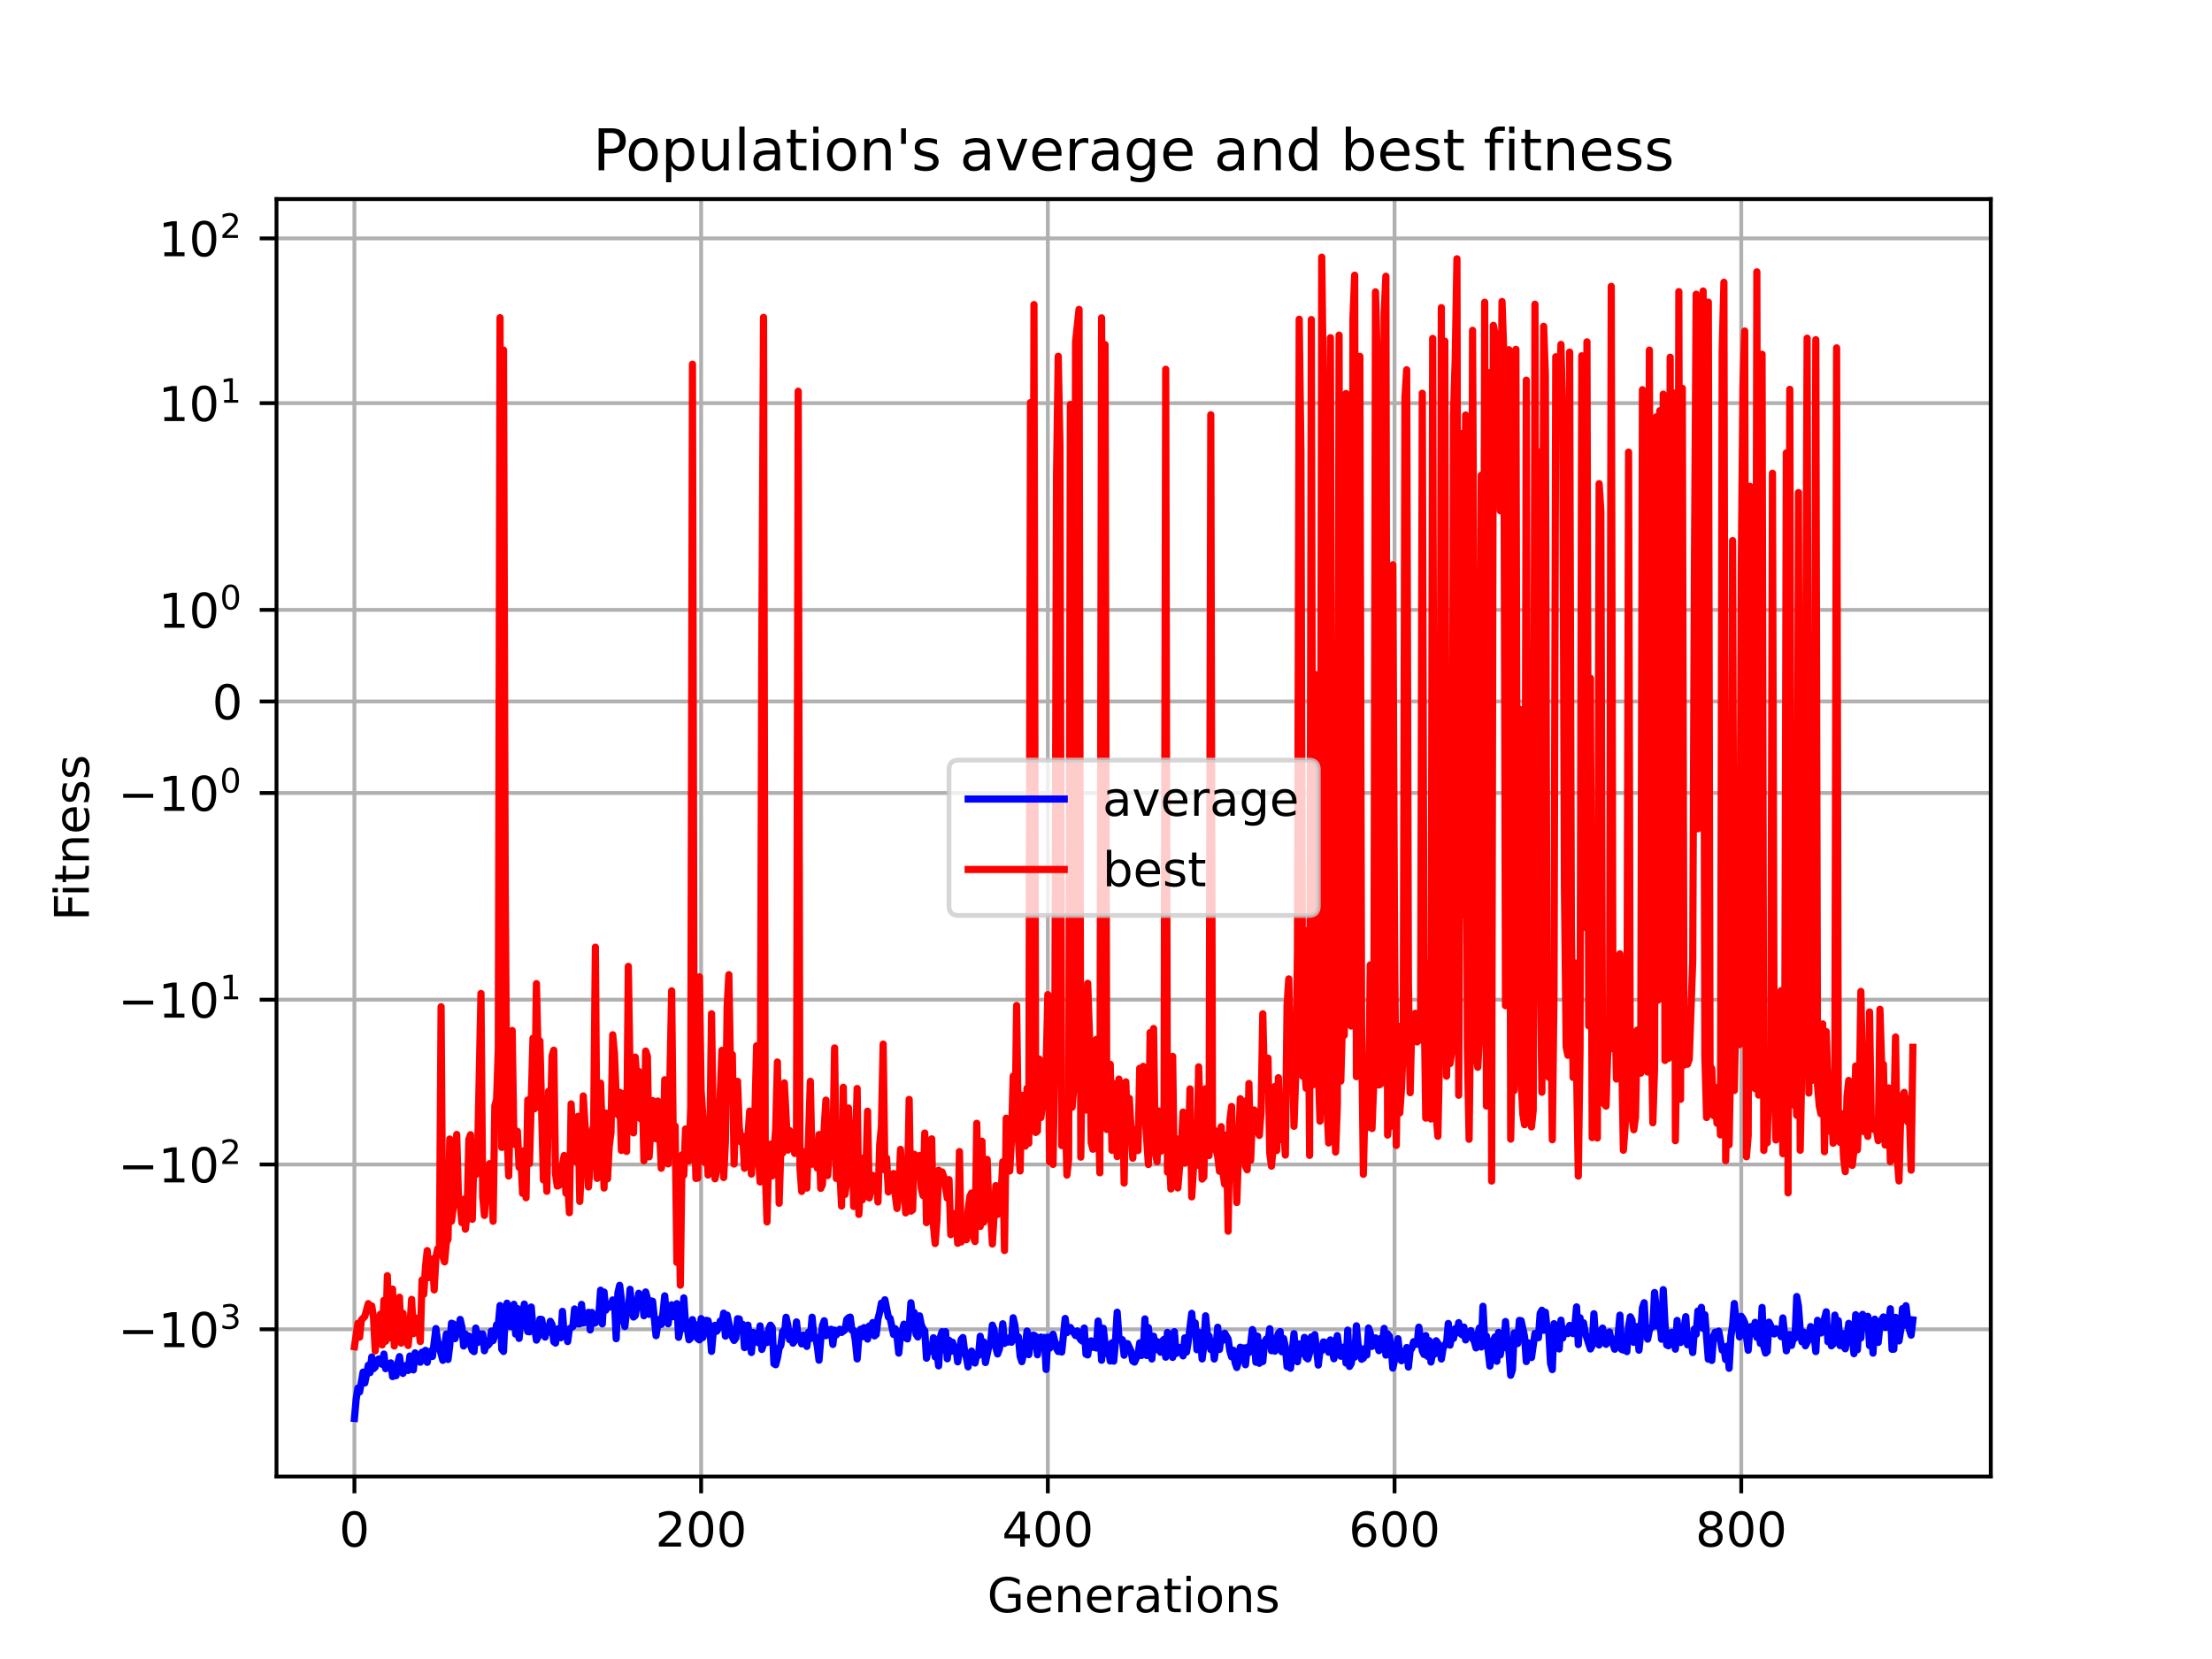 <?xml version="1.0" encoding="utf-8" standalone="no"?>
<!DOCTYPE svg PUBLIC "-//W3C//DTD SVG 1.1//EN"
  "http://www.w3.org/Graphics/SVG/1.1/DTD/svg11.dtd">
<!-- Created with matplotlib (https://matplotlib.org/) -->
<svg height="345.6pt" version="1.1" viewBox="0 0 460.8 345.6" width="460.8pt" xmlns="http://www.w3.org/2000/svg" xmlns:xlink="http://www.w3.org/1999/xlink">
 <defs>
  <style type="text/css">*{stroke-linecap:butt;stroke-linejoin:round;}</style>
 </defs>
 <g id="figure_1">
  <g id="patch_1">
   <path d="M 0 345.6 
L 460.8 345.6 
L 460.8 0 
L 0 0 
z
" style="fill:#ffffff;"/>
  </g>
  <g id="axes_1">
   <g id="patch_2">
    <path d="M 57.6 307.584 
L 414.72 307.584 
L 414.72 41.472 
L 57.6 41.472 
z
" style="fill:#ffffff;"/>
   </g>
   <g id="matplotlib.axis_1">
    <g id="xtick_1">
     <g id="line2d_1">
      <path clip-path="url(#p53c5707512)" d="M 73.833 307.584 
L 73.833 41.472 
" style="fill:none;stroke:#b0b0b0;stroke-linecap:square;stroke-width:0.8;"/>
     </g>
     <g id="line2d_2">
      <defs>
       <path d="M 0 0 
L 0 3.5 
" id="m0e3ee657e0" style="stroke:#000000;stroke-width:0.8;"/>
      </defs>
      <g>
       <use style="stroke:#000000;stroke-width:0.8;" x="73.833" xlink:href="#m0e3ee657e0" y="307.584"/>
      </g>
     </g>
     <g id="text_1">
      <!-- 0 -->
      <g transform="translate(70.651 322.182)scale(0.1 -0.1)">
       <defs>
        <path d="M 31.781 66.406 
Q 24.172 66.406 20.328 58.906 
Q 16.5 51.422 16.5 36.375 
Q 16.5 21.391 20.328 13.891 
Q 24.172 6.391 31.781 6.391 
Q 39.453 6.391 43.281 13.891 
Q 47.125 21.391 47.125 36.375 
Q 47.125 51.422 43.281 58.906 
Q 39.453 66.406 31.781 66.406 
z
M 31.781 74.219 
Q 44.047 74.219 50.516 64.516 
Q 56.984 54.828 56.984 36.375 
Q 56.984 17.969 50.516 8.266 
Q 44.047 -1.422 31.781 -1.422 
Q 19.531 -1.422 13.062 8.266 
Q 6.594 17.969 6.594 36.375 
Q 6.594 54.828 13.062 64.516 
Q 19.531 74.219 31.781 74.219 
z
" id="DejaVuSans-48"/>
       </defs>
       <use xlink:href="#DejaVuSans-48"/>
      </g>
     </g>
    </g>
    <g id="xtick_2">
     <g id="line2d_3">
      <path clip-path="url(#p53c5707512)" d="M 146.058 307.584 
L 146.058 41.472 
" style="fill:none;stroke:#b0b0b0;stroke-linecap:square;stroke-width:0.8;"/>
     </g>
     <g id="line2d_4">
      <g>
       <use style="stroke:#000000;stroke-width:0.8;" x="146.058" xlink:href="#m0e3ee657e0" y="307.584"/>
      </g>
     </g>
     <g id="text_2">
      <!-- 200 -->
      <g transform="translate(136.515 322.182)scale(0.1 -0.1)">
       <defs>
        <path d="M 19.188 8.297 
L 53.609 8.297 
L 53.609 0 
L 7.328 0 
L 7.328 8.297 
Q 12.938 14.109 22.625 23.891 
Q 32.328 33.688 34.812 36.531 
Q 39.547 41.844 41.422 45.531 
Q 43.312 49.219 43.312 52.781 
Q 43.312 58.594 39.234 62.25 
Q 35.156 65.922 28.609 65.922 
Q 23.969 65.922 18.812 64.312 
Q 13.672 62.703 7.812 59.422 
L 7.812 69.391 
Q 13.766 71.781 18.938 73 
Q 24.125 74.219 28.422 74.219 
Q 39.75 74.219 46.484 68.547 
Q 53.219 62.891 53.219 53.422 
Q 53.219 48.922 51.531 44.891 
Q 49.859 40.875 45.406 35.406 
Q 44.188 33.984 37.641 27.219 
Q 31.109 20.453 19.188 8.297 
z
" id="DejaVuSans-50"/>
       </defs>
       <use xlink:href="#DejaVuSans-50"/>
       <use x="63.623" xlink:href="#DejaVuSans-48"/>
       <use x="127.246" xlink:href="#DejaVuSans-48"/>
      </g>
     </g>
    </g>
    <g id="xtick_3">
     <g id="line2d_5">
      <path clip-path="url(#p53c5707512)" d="M 218.284 307.584 
L 218.284 41.472 
" style="fill:none;stroke:#b0b0b0;stroke-linecap:square;stroke-width:0.8;"/>
     </g>
     <g id="line2d_6">
      <g>
       <use style="stroke:#000000;stroke-width:0.8;" x="218.284" xlink:href="#m0e3ee657e0" y="307.584"/>
      </g>
     </g>
     <g id="text_3">
      <!-- 400 -->
      <g transform="translate(208.74 322.182)scale(0.1 -0.1)">
       <defs>
        <path d="M 37.797 64.312 
L 12.891 25.391 
L 37.797 25.391 
z
M 35.203 72.906 
L 47.609 72.906 
L 47.609 25.391 
L 58.016 25.391 
L 58.016 17.188 
L 47.609 17.188 
L 47.609 0 
L 37.797 0 
L 37.797 17.188 
L 4.891 17.188 
L 4.891 26.703 
z
" id="DejaVuSans-52"/>
       </defs>
       <use xlink:href="#DejaVuSans-52"/>
       <use x="63.623" xlink:href="#DejaVuSans-48"/>
       <use x="127.246" xlink:href="#DejaVuSans-48"/>
      </g>
     </g>
    </g>
    <g id="xtick_4">
     <g id="line2d_7">
      <path clip-path="url(#p53c5707512)" d="M 290.51 307.584 
L 290.51 41.472 
" style="fill:none;stroke:#b0b0b0;stroke-linecap:square;stroke-width:0.8;"/>
     </g>
     <g id="line2d_8">
      <g>
       <use style="stroke:#000000;stroke-width:0.8;" x="290.51" xlink:href="#m0e3ee657e0" y="307.584"/>
      </g>
     </g>
     <g id="text_4">
      <!-- 600 -->
      <g transform="translate(280.966 322.182)scale(0.1 -0.1)">
       <defs>
        <path d="M 33.016 40.375 
Q 26.375 40.375 22.484 35.828 
Q 18.609 31.297 18.609 23.391 
Q 18.609 15.531 22.484 10.953 
Q 26.375 6.391 33.016 6.391 
Q 39.656 6.391 43.531 10.953 
Q 47.406 15.531 47.406 23.391 
Q 47.406 31.297 43.531 35.828 
Q 39.656 40.375 33.016 40.375 
z
M 52.594 71.297 
L 52.594 62.312 
Q 48.875 64.062 45.094 64.984 
Q 41.312 65.922 37.594 65.922 
Q 27.828 65.922 22.672 59.328 
Q 17.531 52.734 16.797 39.406 
Q 19.672 43.656 24.016 45.922 
Q 28.375 48.188 33.594 48.188 
Q 44.578 48.188 50.953 41.516 
Q 57.328 34.859 57.328 23.391 
Q 57.328 12.156 50.688 5.359 
Q 44.047 -1.422 33.016 -1.422 
Q 20.359 -1.422 13.672 8.266 
Q 6.984 17.969 6.984 36.375 
Q 6.984 53.656 15.188 63.938 
Q 23.391 74.219 37.203 74.219 
Q 40.922 74.219 44.703 73.484 
Q 48.484 72.75 52.594 71.297 
z
" id="DejaVuSans-54"/>
       </defs>
       <use xlink:href="#DejaVuSans-54"/>
       <use x="63.623" xlink:href="#DejaVuSans-48"/>
       <use x="127.246" xlink:href="#DejaVuSans-48"/>
      </g>
     </g>
    </g>
    <g id="xtick_5">
     <g id="line2d_9">
      <path clip-path="url(#p53c5707512)" d="M 362.736 307.584 
L 362.736 41.472 
" style="fill:none;stroke:#b0b0b0;stroke-linecap:square;stroke-width:0.8;"/>
     </g>
     <g id="line2d_10">
      <g>
       <use style="stroke:#000000;stroke-width:0.8;" x="362.736" xlink:href="#m0e3ee657e0" y="307.584"/>
      </g>
     </g>
     <g id="text_5">
      <!-- 800 -->
      <g transform="translate(353.192 322.182)scale(0.1 -0.1)">
       <defs>
        <path d="M 31.781 34.625 
Q 24.75 34.625 20.719 30.859 
Q 16.703 27.094 16.703 20.516 
Q 16.703 13.922 20.719 10.156 
Q 24.75 6.391 31.781 6.391 
Q 38.812 6.391 42.859 10.172 
Q 46.922 13.969 46.922 20.516 
Q 46.922 27.094 42.891 30.859 
Q 38.875 34.625 31.781 34.625 
z
M 21.922 38.812 
Q 15.578 40.375 12.031 44.719 
Q 8.5 49.078 8.5 55.328 
Q 8.5 64.062 14.719 69.141 
Q 20.953 74.219 31.781 74.219 
Q 42.672 74.219 48.875 69.141 
Q 55.078 64.062 55.078 55.328 
Q 55.078 49.078 51.531 44.719 
Q 48 40.375 41.703 38.812 
Q 48.828 37.156 52.797 32.312 
Q 56.781 27.484 56.781 20.516 
Q 56.781 9.906 50.312 4.234 
Q 43.844 -1.422 31.781 -1.422 
Q 19.734 -1.422 13.25 4.234 
Q 6.781 9.906 6.781 20.516 
Q 6.781 27.484 10.781 32.312 
Q 14.797 37.156 21.922 38.812 
z
M 18.312 54.391 
Q 18.312 48.734 21.844 45.562 
Q 25.391 42.391 31.781 42.391 
Q 38.141 42.391 41.719 45.562 
Q 45.312 48.734 45.312 54.391 
Q 45.312 60.062 41.719 63.234 
Q 38.141 66.406 31.781 66.406 
Q 25.391 66.406 21.844 63.234 
Q 18.312 60.062 18.312 54.391 
z
" id="DejaVuSans-56"/>
       </defs>
       <use xlink:href="#DejaVuSans-56"/>
       <use x="63.623" xlink:href="#DejaVuSans-48"/>
       <use x="127.246" xlink:href="#DejaVuSans-48"/>
      </g>
     </g>
    </g>
    <g id="text_6">
     <!-- Generations -->
     <g transform="translate(205.662 335.861)scale(0.1 -0.1)">
      <defs>
       <path d="M 59.516 10.406 
L 59.516 29.984 
L 43.406 29.984 
L 43.406 38.094 
L 69.281 38.094 
L 69.281 6.781 
Q 63.578 2.734 56.688 0.656 
Q 49.812 -1.422 42 -1.422 
Q 24.906 -1.422 15.25 8.562 
Q 5.609 18.562 5.609 36.375 
Q 5.609 54.25 15.25 64.234 
Q 24.906 74.219 42 74.219 
Q 49.125 74.219 55.547 72.453 
Q 61.969 70.703 67.391 67.281 
L 67.391 56.781 
Q 61.922 61.422 55.766 63.766 
Q 49.609 66.109 42.828 66.109 
Q 29.438 66.109 22.719 58.641 
Q 16.016 51.172 16.016 36.375 
Q 16.016 21.625 22.719 14.156 
Q 29.438 6.688 42.828 6.688 
Q 48.047 6.688 52.141 7.594 
Q 56.25 8.5 59.516 10.406 
z
" id="DejaVuSans-71"/>
       <path d="M 56.203 29.594 
L 56.203 25.203 
L 14.891 25.203 
Q 15.484 15.922 20.484 11.062 
Q 25.484 6.203 34.422 6.203 
Q 39.594 6.203 44.453 7.469 
Q 49.312 8.734 54.109 11.281 
L 54.109 2.781 
Q 49.266 0.734 44.188 -0.344 
Q 39.109 -1.422 33.891 -1.422 
Q 20.797 -1.422 13.156 6.188 
Q 5.516 13.812 5.516 26.812 
Q 5.516 40.234 12.766 48.109 
Q 20.016 56 32.328 56 
Q 43.359 56 49.781 48.891 
Q 56.203 41.797 56.203 29.594 
z
M 47.219 32.234 
Q 47.125 39.594 43.094 43.984 
Q 39.062 48.391 32.422 48.391 
Q 24.906 48.391 20.391 44.141 
Q 15.875 39.891 15.188 32.172 
z
" id="DejaVuSans-101"/>
       <path d="M 54.891 33.016 
L 54.891 0 
L 45.906 0 
L 45.906 32.719 
Q 45.906 40.484 42.875 44.328 
Q 39.844 48.188 33.797 48.188 
Q 26.516 48.188 22.312 43.547 
Q 18.109 38.922 18.109 30.906 
L 18.109 0 
L 9.078 0 
L 9.078 54.688 
L 18.109 54.688 
L 18.109 46.188 
Q 21.344 51.125 25.703 53.562 
Q 30.078 56 35.797 56 
Q 45.219 56 50.047 50.172 
Q 54.891 44.344 54.891 33.016 
z
" id="DejaVuSans-110"/>
       <path d="M 41.109 46.297 
Q 39.594 47.172 37.812 47.578 
Q 36.031 48 33.891 48 
Q 26.266 48 22.188 43.047 
Q 18.109 38.094 18.109 28.812 
L 18.109 0 
L 9.078 0 
L 9.078 54.688 
L 18.109 54.688 
L 18.109 46.188 
Q 20.953 51.172 25.484 53.578 
Q 30.031 56 36.531 56 
Q 37.453 56 38.578 55.875 
Q 39.703 55.766 41.062 55.516 
z
" id="DejaVuSans-114"/>
       <path d="M 34.281 27.484 
Q 23.391 27.484 19.188 25 
Q 14.984 22.516 14.984 16.5 
Q 14.984 11.719 18.141 8.906 
Q 21.297 6.109 26.703 6.109 
Q 34.188 6.109 38.703 11.406 
Q 43.219 16.703 43.219 25.484 
L 43.219 27.484 
z
M 52.203 31.203 
L 52.203 0 
L 43.219 0 
L 43.219 8.297 
Q 40.141 3.328 35.547 0.953 
Q 30.953 -1.422 24.312 -1.422 
Q 15.922 -1.422 10.953 3.297 
Q 6 8.016 6 15.922 
Q 6 25.141 12.172 29.828 
Q 18.359 34.516 30.609 34.516 
L 43.219 34.516 
L 43.219 35.406 
Q 43.219 41.609 39.141 45 
Q 35.062 48.391 27.688 48.391 
Q 23 48.391 18.547 47.266 
Q 14.109 46.141 10.016 43.891 
L 10.016 52.203 
Q 14.938 54.109 19.578 55.047 
Q 24.219 56 28.609 56 
Q 40.484 56 46.344 49.844 
Q 52.203 43.703 52.203 31.203 
z
" id="DejaVuSans-97"/>
       <path d="M 18.312 70.219 
L 18.312 54.688 
L 36.812 54.688 
L 36.812 47.703 
L 18.312 47.703 
L 18.312 18.016 
Q 18.312 11.328 20.141 9.422 
Q 21.969 7.516 27.594 7.516 
L 36.812 7.516 
L 36.812 0 
L 27.594 0 
Q 17.188 0 13.234 3.875 
Q 9.281 7.766 9.281 18.016 
L 9.281 47.703 
L 2.688 47.703 
L 2.688 54.688 
L 9.281 54.688 
L 9.281 70.219 
z
" id="DejaVuSans-116"/>
       <path d="M 9.422 54.688 
L 18.406 54.688 
L 18.406 0 
L 9.422 0 
z
M 9.422 75.984 
L 18.406 75.984 
L 18.406 64.594 
L 9.422 64.594 
z
" id="DejaVuSans-105"/>
       <path d="M 30.609 48.391 
Q 23.391 48.391 19.188 42.75 
Q 14.984 37.109 14.984 27.297 
Q 14.984 17.484 19.156 11.844 
Q 23.344 6.203 30.609 6.203 
Q 37.797 6.203 41.984 11.859 
Q 46.188 17.531 46.188 27.297 
Q 46.188 37.016 41.984 42.703 
Q 37.797 48.391 30.609 48.391 
z
M 30.609 56 
Q 42.328 56 49.016 48.375 
Q 55.719 40.766 55.719 27.297 
Q 55.719 13.875 49.016 6.219 
Q 42.328 -1.422 30.609 -1.422 
Q 18.844 -1.422 12.172 6.219 
Q 5.516 13.875 5.516 27.297 
Q 5.516 40.766 12.172 48.375 
Q 18.844 56 30.609 56 
z
" id="DejaVuSans-111"/>
       <path d="M 44.281 53.078 
L 44.281 44.578 
Q 40.484 46.531 36.375 47.5 
Q 32.281 48.484 27.875 48.484 
Q 21.188 48.484 17.844 46.438 
Q 14.5 44.391 14.5 40.281 
Q 14.5 37.156 16.891 35.375 
Q 19.281 33.594 26.516 31.984 
L 29.594 31.297 
Q 39.156 29.25 43.188 25.516 
Q 47.219 21.781 47.219 15.094 
Q 47.219 7.469 41.188 3.016 
Q 35.156 -1.422 24.609 -1.422 
Q 20.219 -1.422 15.453 -0.562 
Q 10.688 0.297 5.422 2 
L 5.422 11.281 
Q 10.406 8.688 15.234 7.391 
Q 20.062 6.109 24.812 6.109 
Q 31.156 6.109 34.562 8.281 
Q 37.984 10.453 37.984 14.406 
Q 37.984 18.062 35.516 20.016 
Q 33.062 21.969 24.703 23.781 
L 21.578 24.516 
Q 13.234 26.266 9.516 29.906 
Q 5.812 33.547 5.812 39.891 
Q 5.812 47.609 11.281 51.797 
Q 16.75 56 26.812 56 
Q 31.781 56 36.172 55.266 
Q 40.578 54.547 44.281 53.078 
z
" id="DejaVuSans-115"/>
      </defs>
      <use xlink:href="#DejaVuSans-71"/>
      <use x="77.49" xlink:href="#DejaVuSans-101"/>
      <use x="139.014" xlink:href="#DejaVuSans-110"/>
      <use x="202.393" xlink:href="#DejaVuSans-101"/>
      <use x="263.916" xlink:href="#DejaVuSans-114"/>
      <use x="305.029" xlink:href="#DejaVuSans-97"/>
      <use x="366.309" xlink:href="#DejaVuSans-116"/>
      <use x="405.518" xlink:href="#DejaVuSans-105"/>
      <use x="433.301" xlink:href="#DejaVuSans-111"/>
      <use x="494.482" xlink:href="#DejaVuSans-110"/>
      <use x="557.861" xlink:href="#DejaVuSans-115"/>
     </g>
    </g>
   </g>
   <g id="matplotlib.axis_2">
    <g id="ytick_1">
     <g id="line2d_11">
      <path clip-path="url(#p53c5707512)" d="M 57.6 276.913 
L 414.72 276.913 
" style="fill:none;stroke:#b0b0b0;stroke-linecap:square;stroke-width:0.8;"/>
     </g>
     <g id="line2d_12">
      <defs>
       <path d="M 0 0 
L -3.5 0 
" id="m3145f9e3c3" style="stroke:#000000;stroke-width:0.8;"/>
      </defs>
      <g>
       <use style="stroke:#000000;stroke-width:0.8;" x="57.6" xlink:href="#m3145f9e3c3" y="276.913"/>
      </g>
     </g>
     <g id="text_7">
      <!-- $\mathdefault{-10^{3}}$ -->
      <g transform="translate(24.6 280.712)scale(0.1 -0.1)">
       <defs>
        <path d="M 10.594 35.5 
L 73.188 35.5 
L 73.188 27.203 
L 10.594 27.203 
z
" id="DejaVuSans-8722"/>
        <path d="M 12.406 8.297 
L 28.516 8.297 
L 28.516 63.922 
L 10.984 60.406 
L 10.984 69.391 
L 28.422 72.906 
L 38.281 72.906 
L 38.281 8.297 
L 54.391 8.297 
L 54.391 0 
L 12.406 0 
z
" id="DejaVuSans-49"/>
        <path d="M 40.578 39.312 
Q 47.656 37.797 51.625 33 
Q 55.609 28.219 55.609 21.188 
Q 55.609 10.406 48.188 4.484 
Q 40.766 -1.422 27.094 -1.422 
Q 22.516 -1.422 17.656 -0.516 
Q 12.797 0.391 7.625 2.203 
L 7.625 11.719 
Q 11.719 9.328 16.594 8.109 
Q 21.484 6.891 26.812 6.891 
Q 36.078 6.891 40.938 10.547 
Q 45.797 14.203 45.797 21.188 
Q 45.797 27.641 41.281 31.266 
Q 36.766 34.906 28.719 34.906 
L 20.219 34.906 
L 20.219 43.016 
L 29.109 43.016 
Q 36.375 43.016 40.234 45.922 
Q 44.094 48.828 44.094 54.297 
Q 44.094 59.906 40.109 62.906 
Q 36.141 65.922 28.719 65.922 
Q 24.656 65.922 20.016 65.031 
Q 15.375 64.156 9.812 62.312 
L 9.812 71.094 
Q 15.438 72.656 20.344 73.438 
Q 25.25 74.219 29.594 74.219 
Q 40.828 74.219 47.359 69.109 
Q 53.906 64.016 53.906 55.328 
Q 53.906 49.266 50.438 45.094 
Q 46.969 40.922 40.578 39.312 
z
" id="DejaVuSans-51"/>
       </defs>
       <use transform="translate(0 0.766)" xlink:href="#DejaVuSans-8722"/>
       <use transform="translate(83.789 0.766)" xlink:href="#DejaVuSans-49"/>
       <use transform="translate(147.412 0.766)" xlink:href="#DejaVuSans-48"/>
       <use transform="translate(211.992 39.047)scale(0.7)" xlink:href="#DejaVuSans-51"/>
      </g>
     </g>
    </g>
    <g id="ytick_2">
     <g id="line2d_13">
      <path clip-path="url(#p53c5707512)" d="M 57.6 242.585 
L 414.72 242.585 
" style="fill:none;stroke:#b0b0b0;stroke-linecap:square;stroke-width:0.8;"/>
     </g>
     <g id="line2d_14">
      <g>
       <use style="stroke:#000000;stroke-width:0.8;" x="57.6" xlink:href="#m3145f9e3c3" y="242.585"/>
      </g>
     </g>
     <g id="text_8">
      <!-- $\mathdefault{-10^{2}}$ -->
      <g transform="translate(24.6 246.384)scale(0.1 -0.1)">
       <use transform="translate(0 0.766)" xlink:href="#DejaVuSans-8722"/>
       <use transform="translate(83.789 0.766)" xlink:href="#DejaVuSans-49"/>
       <use transform="translate(147.412 0.766)" xlink:href="#DejaVuSans-48"/>
       <use transform="translate(211.992 39.047)scale(0.7)" xlink:href="#DejaVuSans-50"/>
      </g>
     </g>
    </g>
    <g id="ytick_3">
     <g id="line2d_15">
      <path clip-path="url(#p53c5707512)" d="M 57.6 208.257 
L 414.72 208.257 
" style="fill:none;stroke:#b0b0b0;stroke-linecap:square;stroke-width:0.8;"/>
     </g>
     <g id="line2d_16">
      <g>
       <use style="stroke:#000000;stroke-width:0.8;" x="57.6" xlink:href="#m3145f9e3c3" y="208.257"/>
      </g>
     </g>
     <g id="text_9">
      <!-- $\mathdefault{-10^{1}}$ -->
      <g transform="translate(24.6 212.057)scale(0.1 -0.1)">
       <use transform="translate(0 0.684)" xlink:href="#DejaVuSans-8722"/>
       <use transform="translate(83.789 0.684)" xlink:href="#DejaVuSans-49"/>
       <use transform="translate(147.412 0.684)" xlink:href="#DejaVuSans-48"/>
       <use transform="translate(211.992 38.966)scale(0.7)" xlink:href="#DejaVuSans-49"/>
      </g>
     </g>
    </g>
    <g id="ytick_4">
     <g id="line2d_17">
      <path clip-path="url(#p53c5707512)" d="M 57.6 165.193 
L 414.72 165.193 
" style="fill:none;stroke:#b0b0b0;stroke-linecap:square;stroke-width:0.8;"/>
     </g>
     <g id="line2d_18">
      <g>
       <use style="stroke:#000000;stroke-width:0.8;" x="57.6" xlink:href="#m3145f9e3c3" y="165.193"/>
      </g>
     </g>
     <g id="text_10">
      <!-- $\mathdefault{-10^{0}}$ -->
      <g transform="translate(24.6 168.992)scale(0.1 -0.1)">
       <use transform="translate(0 0.766)" xlink:href="#DejaVuSans-8722"/>
       <use transform="translate(83.789 0.766)" xlink:href="#DejaVuSans-49"/>
       <use transform="translate(147.412 0.766)" xlink:href="#DejaVuSans-48"/>
       <use transform="translate(211.992 39.047)scale(0.7)" xlink:href="#DejaVuSans-48"/>
      </g>
     </g>
    </g>
    <g id="ytick_5">
     <g id="line2d_19">
      <path clip-path="url(#p53c5707512)" d="M 57.6 146.122 
L 414.72 146.122 
" style="fill:none;stroke:#b0b0b0;stroke-linecap:square;stroke-width:0.8;"/>
     </g>
     <g id="line2d_20">
      <g>
       <use style="stroke:#000000;stroke-width:0.8;" x="57.6" xlink:href="#m3145f9e3c3" y="146.122"/>
      </g>
     </g>
     <g id="text_11">
      <!-- $\mathdefault{0}$ -->
      <g transform="translate(44.2 149.921)scale(0.1 -0.1)">
       <use transform="translate(0 0.781)" xlink:href="#DejaVuSans-48"/>
      </g>
     </g>
    </g>
    <g id="ytick_6">
     <g id="line2d_21">
      <path clip-path="url(#p53c5707512)" d="M 57.6 127.051 
L 414.72 127.051 
" style="fill:none;stroke:#b0b0b0;stroke-linecap:square;stroke-width:0.8;"/>
     </g>
     <g id="line2d_22">
      <g>
       <use style="stroke:#000000;stroke-width:0.8;" x="57.6" xlink:href="#m3145f9e3c3" y="127.051"/>
      </g>
     </g>
     <g id="text_12">
      <!-- $\mathdefault{10^{0}}$ -->
      <g transform="translate(33 130.85)scale(0.1 -0.1)">
       <use transform="translate(0 0.766)" xlink:href="#DejaVuSans-49"/>
       <use transform="translate(63.623 0.766)" xlink:href="#DejaVuSans-48"/>
       <use transform="translate(128.203 39.047)scale(0.7)" xlink:href="#DejaVuSans-48"/>
      </g>
     </g>
    </g>
    <g id="ytick_7">
     <g id="line2d_23">
      <path clip-path="url(#p53c5707512)" d="M 57.6 83.986 
L 414.72 83.986 
" style="fill:none;stroke:#b0b0b0;stroke-linecap:square;stroke-width:0.8;"/>
     </g>
     <g id="line2d_24">
      <g>
       <use style="stroke:#000000;stroke-width:0.8;" x="57.6" xlink:href="#m3145f9e3c3" y="83.986"/>
      </g>
     </g>
     <g id="text_13">
      <!-- $\mathdefault{10^{1}}$ -->
      <g transform="translate(33 87.785)scale(0.1 -0.1)">
       <use transform="translate(0 0.684)" xlink:href="#DejaVuSans-49"/>
       <use transform="translate(63.623 0.684)" xlink:href="#DejaVuSans-48"/>
       <use transform="translate(128.203 38.966)scale(0.7)" xlink:href="#DejaVuSans-49"/>
      </g>
     </g>
    </g>
    <g id="ytick_8">
     <g id="line2d_25">
      <path clip-path="url(#p53c5707512)" d="M 57.6 49.658 
L 414.72 49.658 
" style="fill:none;stroke:#b0b0b0;stroke-linecap:square;stroke-width:0.8;"/>
     </g>
     <g id="line2d_26">
      <g>
       <use style="stroke:#000000;stroke-width:0.8;" x="57.6" xlink:href="#m3145f9e3c3" y="49.658"/>
      </g>
     </g>
     <g id="text_14">
      <!-- $\mathdefault{10^{2}}$ -->
      <g transform="translate(33 53.457)scale(0.1 -0.1)">
       <use transform="translate(0 0.766)" xlink:href="#DejaVuSans-49"/>
       <use transform="translate(63.623 0.766)" xlink:href="#DejaVuSans-48"/>
       <use transform="translate(128.203 39.047)scale(0.7)" xlink:href="#DejaVuSans-50"/>
      </g>
     </g>
    </g>
    <g id="text_15">
     <!-- Fitness -->
     <g transform="translate(18.52 191.845)rotate(-90)scale(0.1 -0.1)">
      <defs>
       <path d="M 9.812 72.906 
L 51.703 72.906 
L 51.703 64.594 
L 19.672 64.594 
L 19.672 43.109 
L 48.578 43.109 
L 48.578 34.812 
L 19.672 34.812 
L 19.672 0 
L 9.812 0 
z
" id="DejaVuSans-70"/>
      </defs>
      <use xlink:href="#DejaVuSans-70"/>
      <use x="50.27" xlink:href="#DejaVuSans-105"/>
      <use x="78.053" xlink:href="#DejaVuSans-116"/>
      <use x="117.262" xlink:href="#DejaVuSans-110"/>
      <use x="180.641" xlink:href="#DejaVuSans-101"/>
      <use x="242.164" xlink:href="#DejaVuSans-115"/>
      <use x="294.264" xlink:href="#DejaVuSans-115"/>
     </g>
    </g>
   </g>
   <g id="line2d_27">
    <path clip-path="url(#p53c5707512)" d="M 73.833 295.488 
L 74.194 291.502 
L 74.555 289.17 
L 74.916 289.96 
L 75.638 285.839 
L 75.999 288.1 
L 76.722 284.396 
L 77.083 285.946 
L 77.444 282.674 
L 77.805 285.123 
L 78.166 284.767 
L 78.527 283.574 
L 78.889 283.089 
L 79.25 283.827 
L 79.611 284.219 
L 79.972 282.08 
L 80.333 285.12 
L 80.694 284.392 
L 81.416 283.913 
L 81.778 286.767 
L 82.139 285.795 
L 82.5 286.582 
L 82.861 284.091 
L 83.222 282.604 
L 83.583 285.148 
L 83.944 286.11 
L 84.667 284.401 
L 85.028 285.494 
L 85.389 282.475 
L 86.111 285.377 
L 86.472 281.827 
L 86.833 283.528 
L 87.194 283.527 
L 87.556 283.776 
L 87.917 281.685 
L 88.278 281.704 
L 88.639 281.299 
L 89 283.797 
L 89.361 281.694 
L 89.722 281.454 
L 90.084 282.576 
L 90.806 276.765 
L 91.167 279.332 
L 92.25 283.38 
L 92.973 277.903 
L 93.334 283.203 
L 93.695 280.301 
L 94.056 275.644 
L 94.417 275.79 
L 94.778 278.865 
L 95.139 277.529 
L 95.5 277.321 
L 95.862 274.862 
L 96.223 276.435 
L 96.584 280.395 
L 96.945 277.883 
L 97.306 278.895 
L 97.667 278.314 
L 98.028 280.249 
L 98.389 281.293 
L 98.751 281.575 
L 99.112 276.655 
L 99.473 279.694 
L 99.834 277.821 
L 100.195 279.265 
L 100.556 277.877 
L 100.917 281.384 
L 101.278 280.184 
L 101.64 280.249 
L 102.001 279.805 
L 102.362 277.275 
L 102.723 279.273 
L 103.084 278.091 
L 103.445 275.971 
L 103.806 275.965 
L 104.168 271.967 
L 104.529 281.062 
L 104.89 281.537 
L 105.251 274.046 
L 105.612 271.478 
L 106.334 276.353 
L 107.057 271.704 
L 107.418 277.93 
L 107.779 272.576 
L 108.14 278.818 
L 108.501 274.962 
L 108.862 274.192 
L 109.223 271.66 
L 109.584 275.411 
L 109.946 277.393 
L 110.307 277.436 
L 110.668 272.274 
L 111.029 276.548 
L 111.39 276.778 
L 111.751 279.174 
L 112.112 278.429 
L 112.473 274.818 
L 112.835 274.857 
L 113.557 278.535 
L 113.918 276.397 
L 114.279 277.533 
L 114.64 275.251 
L 115.001 275.916 
L 115.363 279.49 
L 115.724 279.789 
L 116.085 276.847 
L 116.446 277.957 
L 116.807 278.689 
L 117.168 273.182 
L 117.529 278.191 
L 117.89 277.196 
L 118.252 279.472 
L 118.613 276.841 
L 119.335 276.341 
L 119.696 272.681 
L 120.057 273.941 
L 120.418 275.801 
L 120.779 275.781 
L 121.141 271.728 
L 121.502 275.628 
L 122.224 275.259 
L 122.585 273.385 
L 122.946 277.044 
L 123.307 273.41 
L 123.668 275.679 
L 124.03 275.576 
L 124.391 274.028 
L 124.752 273.827 
L 125.113 268.773 
L 125.474 275.798 
L 125.835 269.156 
L 126.196 272.934 
L 126.557 271.735 
L 126.919 272.316 
L 127.28 271.927 
L 127.641 270.796 
L 128.002 270.932 
L 128.363 278.876 
L 128.724 269.309 
L 129.085 267.759 
L 129.447 270.691 
L 129.808 274.821 
L 130.169 276.338 
L 130.53 273.158 
L 130.891 273.132 
L 131.252 268.588 
L 131.613 272.659 
L 131.974 274.367 
L 132.336 274.061 
L 133.058 269.412 
L 133.419 271.093 
L 133.78 270.422 
L 134.141 274.097 
L 134.502 269.14 
L 134.863 270.503 
L 135.225 273.796 
L 135.586 271 
L 135.947 271.075 
L 136.669 278.25 
L 137.03 275.92 
L 137.391 274.847 
L 137.752 275.91 
L 138.114 273.444 
L 138.475 269.949 
L 138.836 274.257 
L 139.197 275.774 
L 139.558 272.601 
L 139.919 271.807 
L 140.28 274.288 
L 140.642 272.171 
L 141.003 271.57 
L 141.364 278.587 
L 141.725 276.849 
L 142.086 276.818 
L 142.447 270.371 
L 142.808 275.713 
L 143.169 276.764 
L 143.531 279.1 
L 143.892 278.742 
L 144.253 274.902 
L 144.614 277.297 
L 144.975 275.963 
L 145.336 278.843 
L 145.697 279.118 
L 146.058 274.695 
L 146.42 278.631 
L 147.142 275.047 
L 147.503 275.125 
L 147.864 276.875 
L 148.225 281.518 
L 148.586 277.435 
L 148.947 276.086 
L 149.309 277.317 
L 149.67 276.679 
L 150.031 275.205 
L 150.392 275.755 
L 150.753 273.55 
L 151.114 278.341 
L 151.475 273.964 
L 152.198 277.345 
L 152.559 278.552 
L 152.92 279.242 
L 153.281 278.734 
L 153.642 274.717 
L 154.003 274.772 
L 154.364 276.735 
L 154.726 275.889 
L 155.087 280.731 
L 155.448 280.038 
L 155.809 276.052 
L 156.17 279.78 
L 156.531 281.748 
L 156.892 277.571 
L 157.253 278.173 
L 157.615 277.739 
L 157.976 279.734 
L 158.337 276.203 
L 158.698 281.11 
L 159.059 279.979 
L 159.42 277.968 
L 159.781 279.679 
L 160.142 276.784 
L 160.504 276.057 
L 160.865 276.588 
L 161.226 284.076 
L 161.587 284.298 
L 161.948 282.927 
L 162.309 280.872 
L 162.67 280.276 
L 163.031 277.383 
L 163.393 278.119 
L 163.754 274.412 
L 164.115 275.999 
L 164.476 279.065 
L 164.837 277.469 
L 165.198 279.802 
L 165.559 279.311 
L 165.921 275.371 
L 166.282 278.727 
L 166.643 278.279 
L 167.004 279.961 
L 167.365 278.119 
L 168.087 280.483 
L 168.448 277.502 
L 168.81 278.869 
L 169.171 274.399 
L 169.532 278.261 
L 169.893 278.523 
L 170.254 280.419 
L 170.615 283.354 
L 170.976 279.043 
L 171.337 276.124 
L 171.699 275.133 
L 172.06 278.243 
L 172.421 277.184 
L 173.143 276.911 
L 173.504 280.069 
L 173.865 277.081 
L 174.226 278.081 
L 174.588 277.25 
L 174.949 276.904 
L 175.31 277.577 
L 176.032 277.035 
L 176.393 274.894 
L 176.754 274.513 
L 177.115 274.373 
L 177.477 277.121 
L 177.838 277.154 
L 178.199 279.411 
L 178.56 283.091 
L 178.921 278.44 
L 179.282 276.895 
L 179.643 278.468 
L 180.005 276.561 
L 180.366 277.29 
L 180.727 278.958 
L 181.088 276.22 
L 181.449 276.604 
L 181.81 275.507 
L 182.171 278.294 
L 182.532 277.986 
L 182.894 274.759 
L 183.255 273.369 
L 183.616 271.456 
L 183.977 272.495 
L 184.338 270.769 
L 185.06 274.352 
L 185.421 274.633 
L 186.144 278 
L 186.505 276.8 
L 186.866 278.47 
L 187.227 281.875 
L 187.588 278.204 
L 187.949 277.207 
L 188.31 275.847 
L 188.672 278.705 
L 189.033 278.921 
L 189.394 276.593 
L 189.755 271.387 
L 190.116 274.647 
L 190.477 273.44 
L 190.838 277.941 
L 191.199 278.513 
L 191.561 274.117 
L 191.922 275.993 
L 192.283 276.784 
L 192.644 277.23 
L 193.005 282.94 
L 193.366 280.792 
L 193.727 280.8 
L 194.089 281.515 
L 194.45 278.675 
L 194.811 282.666 
L 195.172 281.735 
L 195.533 284.536 
L 195.894 278.515 
L 196.255 277.405 
L 196.616 281.252 
L 196.978 277.409 
L 197.339 283.059 
L 197.7 279.203 
L 198.061 281.544 
L 198.422 279.599 
L 198.783 280.974 
L 199.144 280.957 
L 199.505 283.692 
L 200.228 279.052 
L 200.589 278.629 
L 200.95 281.528 
L 201.311 282.784 
L 201.672 284.742 
L 202.033 282.066 
L 202.394 281.453 
L 202.756 283.304 
L 203.117 283.939 
L 203.478 282.111 
L 203.839 282.372 
L 204.2 278.363 
L 204.561 280.904 
L 204.922 279.534 
L 205.284 283.837 
L 206.006 280.417 
L 206.367 279.582 
L 206.728 276.052 
L 207.089 277.014 
L 207.45 280.716 
L 207.811 282.055 
L 208.173 281.078 
L 208.534 279.211 
L 208.895 275.762 
L 209.256 279.864 
L 209.617 278.87 
L 209.978 279.576 
L 210.339 278.661 
L 210.7 279.61 
L 211.062 274.517 
L 211.423 276.086 
L 211.784 279.134 
L 212.145 278.49 
L 212.506 282.511 
L 212.867 283.656 
L 213.589 280.393 
L 213.951 277.279 
L 214.312 282.193 
L 214.673 279.73 
L 215.034 278.177 
L 215.395 278.16 
L 215.756 278.399 
L 216.117 282.227 
L 216.478 278.727 
L 216.84 278.529 
L 217.201 279.391 
L 217.562 278.597 
L 217.923 285.278 
L 218.284 278.558 
L 218.645 280.87 
L 219.006 278.942 
L 219.368 277.948 
L 220.09 280.894 
L 220.451 281.544 
L 220.812 280.155 
L 221.173 281.656 
L 221.895 274.663 
L 222.257 277.62 
L 222.618 277.217 
L 222.979 276.543 
L 224.062 278.219 
L 224.423 277.248 
L 224.784 278.518 
L 225.146 279.107 
L 225.507 279.397 
L 225.868 276.656 
L 226.229 282.097 
L 226.59 282.255 
L 226.951 279.624 
L 227.312 279.321 
L 227.673 280.689 
L 228.035 280.526 
L 228.396 280.823 
L 228.757 275.185 
L 229.118 277.453 
L 229.479 283.366 
L 229.84 276.7 
L 230.201 279.877 
L 230.563 282.023 
L 230.924 281.272 
L 231.285 283.519 
L 231.646 279.731 
L 232.007 283.546 
L 232.368 279.513 
L 232.729 273.358 
L 233.09 278.47 
L 233.452 279.178 
L 233.813 279.086 
L 234.174 282.324 
L 234.535 279.861 
L 234.896 279.901 
L 235.618 281.49 
L 235.979 283.524 
L 236.341 283.747 
L 237.063 282.153 
L 237.424 279.729 
L 237.785 282.374 
L 238.146 281.801 
L 238.507 274.755 
L 238.868 282.364 
L 239.23 276.568 
L 239.952 283.102 
L 240.313 278.361 
L 240.674 281.186 
L 241.035 279.45 
L 241.757 281.689 
L 242.119 279.409 
L 242.48 279.009 
L 242.841 282.727 
L 243.202 277.562 
L 243.563 278.801 
L 243.924 281.78 
L 244.285 282.778 
L 244.647 277.408 
L 245.008 281.967 
L 245.369 280.636 
L 245.73 280.746 
L 246.452 282.456 
L 246.813 278.695 
L 247.174 281.664 
L 247.536 279.467 
L 248.258 273.589 
L 248.619 277.314 
L 248.98 275.58 
L 249.341 281.18 
L 249.702 277.523 
L 250.063 278.61 
L 250.425 283.095 
L 250.786 280.25 
L 251.147 274.104 
L 251.508 277.99 
L 251.869 278.299 
L 252.23 281.151 
L 252.591 279.382 
L 252.952 283.107 
L 253.314 280.598 
L 253.675 276.483 
L 254.036 281.11 
L 254.397 278.2 
L 254.758 279.201 
L 255.119 277.725 
L 255.842 278.94 
L 256.203 281.44 
L 256.564 282.651 
L 256.925 281.28 
L 257.286 283.852 
L 257.647 284.876 
L 258.008 283.531 
L 258.369 280.651 
L 258.731 281.441 
L 259.092 280.794 
L 259.453 284.301 
L 259.814 280.684 
L 260.175 281.778 
L 260.536 279.903 
L 260.897 276.978 
L 261.258 278.128 
L 261.62 283.772 
L 261.981 278.345 
L 262.342 284 
L 262.703 279.732 
L 263.064 283.636 
L 263.425 279.761 
L 263.786 278.949 
L 264.147 279.473 
L 264.509 276.808 
L 264.87 281.381 
L 265.231 279.414 
L 265.592 281.468 
L 265.953 278.865 
L 266.314 277.758 
L 266.675 277.381 
L 267.036 281.594 
L 267.398 278.836 
L 267.759 280.557 
L 268.12 284.704 
L 268.481 284.025 
L 268.842 285.033 
L 269.564 277.824 
L 269.926 282.755 
L 270.287 283.674 
L 270.648 279.95 
L 271.009 281.367 
L 271.37 282.003 
L 271.731 278.596 
L 272.092 282.791 
L 272.453 283.093 
L 272.815 281.835 
L 273.176 278.489 
L 273.537 281.081 
L 273.898 278.027 
L 274.62 284.37 
L 274.981 281.359 
L 275.342 281.378 
L 275.704 279.545 
L 276.065 279.661 
L 276.426 280.24 
L 276.787 281.695 
L 277.148 279.127 
L 277.87 283.059 
L 278.231 280.147 
L 278.593 278.232 
L 278.954 280.949 
L 279.315 282.528 
L 279.676 281.907 
L 280.037 280.593 
L 280.398 283.956 
L 280.759 277.087 
L 281.121 284.659 
L 281.482 284.066 
L 281.843 281.912 
L 282.204 282.725 
L 282.565 276.189 
L 282.926 280.19 
L 283.287 281.043 
L 283.648 283.161 
L 284.01 282.924 
L 284.371 280.902 
L 284.732 282.271 
L 285.093 276.65 
L 285.454 277.665 
L 285.815 280.485 
L 286.176 278.898 
L 286.537 278.704 
L 287.26 281.374 
L 287.621 278.81 
L 287.982 279.876 
L 288.343 276.728 
L 288.704 282.295 
L 289.065 277.879 
L 289.426 278.319 
L 289.788 280.678 
L 290.149 284.998 
L 290.51 283.357 
L 291.232 278.876 
L 291.593 282.641 
L 291.954 283.472 
L 292.315 282.287 
L 292.677 281.865 
L 293.038 280.72 
L 293.399 284.781 
L 293.76 281.385 
L 294.121 280.836 
L 294.482 279.498 
L 294.843 279.989 
L 295.205 280.046 
L 295.566 276.466 
L 296.288 281.414 
L 296.649 282.16 
L 297.01 278.221 
L 297.371 282.538 
L 297.732 279.285 
L 298.094 283.742 
L 298.455 281.726 
L 298.816 282.113 
L 299.177 279.306 
L 299.538 279.822 
L 299.899 280.598 
L 300.26 283.113 
L 300.621 280.904 
L 300.983 280.114 
L 301.344 279.734 
L 301.705 275.701 
L 302.066 280.215 
L 302.427 278.326 
L 302.788 278.824 
L 303.149 276.782 
L 303.51 277.675 
L 303.872 275.533 
L 304.233 277.721 
L 304.594 278.087 
L 304.955 276.451 
L 305.316 279.131 
L 305.677 278.013 
L 306.038 277.753 
L 306.399 277.194 
L 306.761 278.846 
L 307.122 279.412 
L 307.483 280.797 
L 307.844 278.067 
L 308.205 276.618 
L 308.566 280.606 
L 308.927 272.117 
L 309.289 279.131 
L 309.65 278.323 
L 310.372 284.582 
L 310.733 282.323 
L 311.094 279.213 
L 311.455 278.485 
L 311.816 283.576 
L 312.178 277.562 
L 312.539 282.256 
L 312.9 279.611 
L 313.261 280.751 
L 313.622 275.299 
L 313.983 279.92 
L 314.344 281.58 
L 314.705 286.495 
L 315.067 285.365 
L 315.428 277.679 
L 315.789 279.362 
L 316.15 279.883 
L 316.511 275.065 
L 316.872 275.126 
L 317.594 278.436 
L 317.956 283.641 
L 318.317 279.715 
L 319.039 282.81 
L 319.761 277.763 
L 320.122 278.36 
L 320.484 278.674 
L 320.845 273.597 
L 321.206 272.952 
L 321.567 277.125 
L 321.928 273.357 
L 322.289 276.872 
L 322.65 277.581 
L 323.011 284.023 
L 323.373 285.31 
L 323.734 275.744 
L 324.095 276.212 
L 324.456 277.87 
L 324.817 281.015 
L 325.178 275.02 
L 325.539 278.755 
L 325.9 276.835 
L 326.262 277.618 
L 326.623 277.808 
L 326.984 276.106 
L 327.345 277.47 
L 327.706 277.813 
L 328.067 276.218 
L 328.428 272.242 
L 328.789 280.1 
L 329.151 274.516 
L 329.512 277.33 
L 329.873 275.559 
L 330.234 277.658 
L 331.317 281.017 
L 331.678 280.347 
L 332.04 273.679 
L 332.401 279.028 
L 332.762 278.506 
L 333.123 280.183 
L 333.484 277.21 
L 333.845 276.663 
L 334.206 278.889 
L 334.568 280.048 
L 335.29 277.473 
L 335.651 279.281 
L 336.012 280.005 
L 336.373 281.072 
L 336.734 279.952 
L 337.095 278.018 
L 337.457 273.964 
L 337.818 281.11 
L 338.179 281.244 
L 338.54 280.599 
L 338.901 281.566 
L 339.262 276.315 
L 339.623 274.313 
L 339.984 275.02 
L 340.346 279.638 
L 340.707 278.304 
L 341.068 276.34 
L 341.429 281.262 
L 341.79 277.756 
L 342.151 272.434 
L 342.512 271.38 
L 342.873 277.969 
L 343.235 278.968 
L 343.596 277.127 
L 343.957 276.517 
L 344.318 276.346 
L 344.679 269.254 
L 345.401 276.303 
L 345.763 274.81 
L 346.124 278.982 
L 346.485 268.66 
L 346.846 275.706 
L 347.207 280.173 
L 347.568 280.348 
L 347.929 279.647 
L 348.29 277.544 
L 348.652 277.908 
L 349.013 281.054 
L 349.374 275.069 
L 349.735 279.086 
L 350.096 279.683 
L 350.457 278.987 
L 351.179 274.286 
L 351.541 280.143 
L 351.902 278.001 
L 352.263 279.128 
L 352.624 281.76 
L 352.985 276.827 
L 353.346 277.951 
L 353.707 273.095 
L 354.068 274.452 
L 354.43 272.343 
L 354.791 276.738 
L 355.152 273.885 
L 355.874 283.148 
L 356.235 279.891 
L 356.596 283.404 
L 356.957 278.275 
L 357.319 277.51 
L 357.68 278.528 
L 358.041 277.292 
L 358.763 281.257 
L 359.124 280.84 
L 359.485 283.218 
L 359.847 280.402 
L 360.208 285.039 
L 360.569 278.457 
L 360.93 276.055 
L 361.291 271.546 
L 361.652 275.139 
L 362.013 274.562 
L 362.374 278.506 
L 362.736 274.212 
L 363.097 274.725 
L 363.458 275.549 
L 364.18 281.286 
L 364.541 276.395 
L 364.902 276.337 
L 365.263 277.809 
L 365.625 275.469 
L 365.986 278.617 
L 366.347 276.857 
L 366.708 279.838 
L 367.069 272.359 
L 367.43 280.534 
L 367.791 281.864 
L 368.152 281.552 
L 368.514 275.431 
L 368.875 276.173 
L 369.236 277.611 
L 369.597 277.89 
L 369.958 276.788 
L 370.319 277.249 
L 370.68 277.484 
L 371.042 278.446 
L 371.403 274.55 
L 372.125 281.403 
L 372.847 277.994 
L 373.208 280.273 
L 373.569 278.737 
L 373.931 278.783 
L 374.292 270.091 
L 374.653 272.137 
L 375.014 277.04 
L 375.375 279.524 
L 375.736 277.514 
L 376.097 280.352 
L 376.82 278.927 
L 377.181 276.349 
L 377.903 278.075 
L 378.264 281.557 
L 378.625 275.045 
L 378.986 277.193 
L 379.347 277.69 
L 379.709 275.733 
L 380.07 274.732 
L 380.431 273.271 
L 380.792 279.51 
L 381.153 277.582 
L 381.514 280.36 
L 381.875 280.02 
L 382.236 273.961 
L 382.598 276.558 
L 382.959 275.112 
L 383.32 280.318 
L 383.681 277.72 
L 384.042 280.347 
L 384.403 280.978 
L 384.764 278.711 
L 385.126 275.68 
L 385.487 279.402 
L 385.848 278.35 
L 386.209 281.997 
L 386.57 273.873 
L 386.931 281.187 
L 387.292 275.251 
L 387.653 278.731 
L 388.015 273.804 
L 388.376 276.009 
L 388.737 275.614 
L 389.098 274.216 
L 389.459 280.319 
L 389.82 276.069 
L 390.181 281.877 
L 390.542 274.8 
L 390.904 279.374 
L 391.265 279.648 
L 391.626 276.128 
L 391.987 274.936 
L 392.348 274.343 
L 392.709 276.525 
L 393.07 276.475 
L 393.431 275.789 
L 393.793 272.643 
L 394.154 281.087 
L 394.515 281.068 
L 394.876 274.427 
L 395.598 279.338 
L 395.959 277.046 
L 396.321 272.611 
L 396.682 276.073 
L 397.043 272.004 
L 397.404 275.144 
L 397.765 276.939 
L 398.126 278.137 
L 398.487 274.968 
L 398.487 274.968 
" style="fill:none;stroke:#0000ff;stroke-linecap:square;stroke-width:1.5;"/>
   </g>
   <g id="line2d_28">
    <path clip-path="url(#p53c5707512)" d="M 73.833 280.55 
L 74.555 275.678 
L 74.916 278.555 
L 75.277 274.98 
L 75.999 274.235 
L 76.722 271.572 
L 77.083 272.695 
L 77.444 272.055 
L 77.805 274.377 
L 78.166 281.42 
L 78.527 276.832 
L 78.889 278.898 
L 79.25 273.756 
L 79.611 280.176 
L 79.972 270.874 
L 80.333 279.414 
L 80.694 265.752 
L 81.055 278.74 
L 81.416 268.609 
L 81.778 268.541 
L 82.139 280.398 
L 82.5 273.096 
L 82.861 279.239 
L 83.222 270.229 
L 83.583 279.803 
L 83.944 273.567 
L 84.305 278.073 
L 85.028 280.29 
L 85.389 276.348 
L 85.75 270.683 
L 86.111 277.834 
L 86.472 274.51 
L 86.833 276.791 
L 87.194 276.611 
L 87.556 279.478 
L 87.917 266.649 
L 88.278 269.62 
L 88.639 263.841 
L 89 260.522 
L 89.361 266.146 
L 89.722 263.175 
L 90.084 262.247 
L 90.445 268.712 
L 90.806 262.018 
L 91.167 260.124 
L 91.528 261.344 
L 91.889 209.714 
L 92.25 261.744 
L 92.611 262.869 
L 92.973 258.935 
L 93.334 258.131 
L 93.695 237.28 
L 94.056 254.394 
L 94.417 251.571 
L 94.778 246.892 
L 95.139 236.322 
L 95.5 249.169 
L 95.862 250.866 
L 96.223 254.706 
L 96.584 249.822 
L 96.945 256.059 
L 97.306 252.796 
L 97.667 237.352 
L 98.028 236.38 
L 98.389 254.009 
L 98.751 239.596 
L 99.112 244.695 
L 99.473 241.232 
L 100.195 206.951 
L 100.556 249.277 
L 100.917 253.195 
L 101.278 247.138 
L 101.64 248.758 
L 102.001 242.401 
L 102.362 245.753 
L 102.723 254.404 
L 103.084 230.344 
L 103.445 229.093 
L 103.806 218.474 
L 104.168 66.175 
L 104.529 239.027 
L 104.89 72.918 
L 105.251 185.028 
L 105.612 235.92 
L 105.973 244.98 
L 106.695 214.672 
L 107.057 237.34 
L 107.418 238.486 
L 107.779 235.677 
L 108.14 243.189 
L 108.501 241.032 
L 108.862 248.605 
L 109.223 239.672 
L 109.584 249.515 
L 109.946 229.142 
L 110.307 242.38 
L 111.029 216.285 
L 111.39 230.952 
L 111.751 204.914 
L 112.112 220.479 
L 112.473 216.851 
L 113.196 245.798 
L 113.557 235.415 
L 113.918 248.167 
L 114.279 227.325 
L 114.64 235.16 
L 115.001 219.986 
L 115.363 218.769 
L 115.724 244.567 
L 116.085 247.084 
L 116.446 246.955 
L 117.168 242.738 
L 117.529 240.707 
L 117.89 248.558 
L 118.252 246.123 
L 118.613 252.628 
L 118.974 229.961 
L 119.335 237.878 
L 119.696 241.317 
L 120.057 242.04 
L 120.418 232.548 
L 120.779 250.284 
L 121.141 242.497 
L 121.502 228.307 
L 121.863 234.143 
L 122.224 237.629 
L 122.585 247.265 
L 122.946 242.694 
L 123.307 235.948 
L 123.668 234.566 
L 124.03 197.317 
L 124.391 245.482 
L 125.113 225.641 
L 125.835 247.491 
L 126.196 231.866 
L 126.557 245.574 
L 126.919 238.715 
L 127.28 235.935 
L 127.641 215.56 
L 128.002 219.487 
L 128.363 228.414 
L 128.724 232.248 
L 129.085 227.552 
L 129.447 239.656 
L 129.808 227.818 
L 130.169 238.975 
L 130.53 239.861 
L 130.891 201.311 
L 131.252 223.787 
L 131.613 233.836 
L 131.974 236.006 
L 132.336 220.224 
L 132.697 225.826 
L 133.058 223.195 
L 133.419 233.063 
L 133.78 226.62 
L 134.141 241.82 
L 134.502 218.96 
L 134.863 220.038 
L 135.225 240.998 
L 135.947 229.262 
L 136.308 231.71 
L 136.669 237.232 
L 137.03 229.371 
L 137.391 235.006 
L 137.752 243.367 
L 138.114 241.436 
L 138.475 224.922 
L 138.836 237.463 
L 139.197 242.451 
L 139.919 206.405 
L 140.28 240.469 
L 140.642 234.582 
L 141.003 262.996 
L 141.364 245.713 
L 141.725 267.729 
L 142.086 240.584 
L 142.447 244.803 
L 142.808 235.181 
L 143.531 241.84 
L 143.892 230.596 
L 144.253 75.871 
L 144.614 232.915 
L 144.975 245.492 
L 145.336 245.43 
L 145.697 203.49 
L 146.058 227.102 
L 146.42 232.529 
L 146.781 242.133 
L 147.142 233.36 
L 147.503 244.789 
L 147.864 238.038 
L 148.225 211.18 
L 148.586 235.195 
L 148.947 245.574 
L 149.309 243.752 
L 149.67 237.509 
L 150.392 218.806 
L 150.753 245.301 
L 151.114 237.86 
L 151.475 209.73 
L 151.836 203.046 
L 152.198 223.676 
L 152.559 219.678 
L 152.92 242.486 
L 153.281 229.44 
L 153.642 225.257 
L 154.003 234.84 
L 154.364 237.91 
L 154.726 236.698 
L 155.087 243.37 
L 155.448 237.531 
L 155.809 236.728 
L 156.17 231.454 
L 156.531 244.589 
L 157.253 232.438 
L 157.615 217.851 
L 157.976 240.301 
L 158.337 246.225 
L 158.698 134.915 
L 159.059 66.106 
L 159.42 243.766 
L 159.781 254.545 
L 160.142 239.946 
L 160.504 238.343 
L 160.865 244.967 
L 161.587 235.215 
L 161.948 221.232 
L 162.309 250.665 
L 162.67 239.092 
L 163.031 240.211 
L 163.393 225.583 
L 164.115 239.595 
L 164.476 235.501 
L 164.837 237.235 
L 165.198 238.209 
L 165.559 240.289 
L 165.921 239.942 
L 166.282 81.504 
L 166.643 243.342 
L 167.004 248.194 
L 167.365 246.899 
L 167.726 239.875 
L 168.087 247.504 
L 168.81 225.254 
L 169.171 242.523 
L 169.532 242.318 
L 169.893 241.425 
L 170.254 243.346 
L 170.615 236.341 
L 170.976 247.557 
L 171.337 246.746 
L 171.699 234.809 
L 172.06 229.172 
L 172.421 244.887 
L 173.143 234.813 
L 173.504 239.465 
L 173.865 218.302 
L 174.226 245.498 
L 174.588 236.392 
L 175.31 251.249 
L 175.671 226.496 
L 176.032 248.819 
L 176.393 245.971 
L 176.754 230.817 
L 177.115 240.765 
L 177.477 234.219 
L 177.838 251.327 
L 178.56 226.748 
L 178.921 252.983 
L 179.282 245.807 
L 179.643 249.957 
L 180.005 241.162 
L 180.366 244.818 
L 180.727 231.486 
L 181.088 249.556 
L 181.449 247.638 
L 181.81 244.852 
L 182.171 245.366 
L 182.532 245.104 
L 182.894 250.397 
L 183.255 238.47 
L 183.616 234.639 
L 183.977 217.51 
L 184.338 243.746 
L 184.699 241.254 
L 185.06 248.315 
L 185.421 245.269 
L 185.783 247.329 
L 186.144 244.464 
L 186.505 248.968 
L 186.866 251.744 
L 187.227 248.777 
L 187.588 239.437 
L 187.949 247.215 
L 188.31 246.207 
L 188.672 252.664 
L 189.033 247.845 
L 189.394 229.027 
L 189.755 252.301 
L 190.116 252.035 
L 190.477 240.453 
L 190.838 243.806 
L 191.199 240.844 
L 191.561 240.732 
L 191.922 247.512 
L 192.283 249.054 
L 192.644 236.035 
L 193.005 254.703 
L 193.366 252.916 
L 193.727 248.826 
L 194.089 237.246 
L 194.45 255.249 
L 194.811 259.048 
L 195.172 254.249 
L 195.533 243.776 
L 195.894 244.958 
L 196.255 244.14 
L 196.616 245.166 
L 197.339 249.617 
L 197.7 245.735 
L 198.061 257.205 
L 198.422 254.145 
L 198.783 256.887 
L 199.144 252.72 
L 199.505 259.003 
L 199.867 239.891 
L 200.228 258.735 
L 200.589 256.016 
L 200.95 254.888 
L 201.311 258.257 
L 201.672 252.039 
L 202.033 249.266 
L 202.394 248.525 
L 202.756 257.612 
L 203.117 258.637 
L 203.478 234.005 
L 203.839 250.956 
L 204.2 255.489 
L 204.561 237.733 
L 204.922 254.609 
L 205.284 253.471 
L 205.645 241.532 
L 206.006 252.309 
L 206.367 252.556 
L 206.728 259.148 
L 207.45 246.98 
L 207.811 252.995 
L 208.173 247.834 
L 208.534 248.992 
L 208.895 242.015 
L 209.256 260.509 
L 209.617 232.94 
L 209.978 243.899 
L 210.339 243.946 
L 210.7 237.62 
L 211.062 224.177 
L 211.423 236.725 
L 211.784 209.453 
L 212.145 237.073 
L 212.506 243.93 
L 212.867 228.173 
L 213.228 234.926 
L 213.589 238.753 
L 213.951 226.708 
L 214.312 238.171 
L 214.673 83.851 
L 215.034 221.76 
L 215.395 63.444 
L 215.756 235.911 
L 216.117 235.627 
L 216.478 220.623 
L 216.84 232.802 
L 217.201 229.681 
L 217.562 230.156 
L 217.923 222.306 
L 218.284 207.194 
L 218.645 242.054 
L 219.006 236.045 
L 219.368 242.561 
L 219.729 220.58 
L 220.09 99.096 
L 220.451 74.22 
L 220.812 92.877 
L 221.173 238.649 
L 221.534 229.568 
L 221.895 229.734 
L 222.257 244.799 
L 222.618 241.519 
L 222.979 84.253 
L 223.34 230.671 
L 223.701 226.405 
L 224.062 71.18 
L 224.784 64.449 
L 225.146 241.057 
L 225.507 215.293 
L 226.229 231.224 
L 226.59 204.843 
L 226.951 215.207 
L 227.312 238.023 
L 227.673 239.414 
L 228.396 216.511 
L 229.118 244.313 
L 229.479 66.217 
L 229.84 137.591 
L 230.201 71.774 
L 230.563 235.288 
L 231.285 221.706 
L 231.646 239.635 
L 232.007 225.713 
L 232.729 240.937 
L 233.09 224.795 
L 233.452 238.263 
L 233.813 226.592 
L 234.174 246.458 
L 234.535 225.368 
L 234.896 237.19 
L 235.257 228.812 
L 235.979 241.267 
L 236.341 235.251 
L 236.702 238.497 
L 237.063 239.68 
L 237.424 222.529 
L 237.785 225.227 
L 238.146 222.144 
L 238.507 231.851 
L 239.23 242.589 
L 239.591 215.092 
L 239.952 233.172 
L 240.313 214.255 
L 240.674 240.217 
L 241.035 242.012 
L 241.396 231.421 
L 241.757 239.868 
L 242.119 239.518 
L 242.48 236.235 
L 242.841 76.924 
L 243.202 244.182 
L 243.563 240.229 
L 243.924 247.678 
L 244.285 220.063 
L 244.647 246.621 
L 245.008 237.206 
L 245.369 247.469 
L 246.091 238.761 
L 246.452 231.665 
L 246.813 242.307 
L 247.174 238.293 
L 247.536 240.497 
L 247.897 226.843 
L 248.258 249.331 
L 248.98 237.486 
L 249.341 242.778 
L 249.702 222.244 
L 250.425 245.624 
L 250.786 245.182 
L 251.147 226.802 
L 251.869 240.732 
L 252.23 86.401 
L 252.591 239.381 
L 252.952 235.365 
L 253.314 239.457 
L 253.675 240.884 
L 254.036 243.991 
L 254.397 234.706 
L 254.758 244.32 
L 255.119 246.704 
L 255.48 236.433 
L 255.842 256.484 
L 256.203 233.475 
L 256.564 230.494 
L 256.925 243.153 
L 257.286 238.383 
L 257.647 250.505 
L 258.369 228.884 
L 258.731 238.686 
L 259.092 229.397 
L 259.453 242.95 
L 259.814 243.696 
L 260.175 225.717 
L 260.536 241.731 
L 260.897 232.559 
L 261.258 231.222 
L 261.62 232.787 
L 261.981 235.677 
L 262.342 236.521 
L 262.703 231.64 
L 263.064 211.194 
L 263.425 226.45 
L 264.147 220.408 
L 264.509 240.194 
L 264.87 242.932 
L 265.231 238.93 
L 265.592 226.321 
L 265.953 239.688 
L 266.314 224.501 
L 266.675 236.995 
L 267.036 237.462 
L 267.398 235.079 
L 267.759 240.624 
L 268.12 209.395 
L 268.481 203.922 
L 268.842 223.605 
L 269.203 218.113 
L 269.564 234.628 
L 269.926 223.873 
L 270.287 198.041 
L 270.648 66.505 
L 271.009 93.997 
L 271.37 224.206 
L 271.731 221.624 
L 272.092 226.704 
L 272.453 193.794 
L 272.815 240.689 
L 273.176 66.572 
L 273.537 225.963 
L 273.898 140.452 
L 274.259 215.941 
L 274.62 222.988 
L 274.981 233.562 
L 275.342 53.568 
L 275.704 83.273 
L 276.065 216.02 
L 276.426 230.7 
L 276.787 238.101 
L 277.148 70.352 
L 277.509 214.133 
L 277.87 229.456 
L 278.231 239.995 
L 278.593 230.313 
L 278.954 69.818 
L 279.315 225.21 
L 279.676 211.939 
L 280.037 215.651 
L 280.398 81.979 
L 280.759 211.558 
L 281.121 104.464 
L 281.482 213.738 
L 281.843 66.354 
L 282.204 57.327 
L 282.565 224.287 
L 282.926 223.346 
L 283.287 74.241 
L 283.648 213.725 
L 284.01 244.634 
L 284.371 229.129 
L 284.732 234.909 
L 285.093 230.095 
L 285.454 200.998 
L 285.815 235.099 
L 286.176 225.642 
L 286.537 60.803 
L 286.899 74.281 
L 287.26 226.025 
L 287.621 225.819 
L 287.982 221.44 
L 288.343 65.343 
L 288.704 57.543 
L 289.065 236.46 
L 289.426 230.888 
L 289.788 234.624 
L 290.149 117.653 
L 290.51 194.426 
L 290.871 238.621 
L 291.232 213.75 
L 291.593 231.859 
L 291.954 226.84 
L 292.315 218.232 
L 292.677 82.82 
L 293.038 77.024 
L 293.399 204.91 
L 293.76 227.63 
L 294.121 212.76 
L 294.482 214.697 
L 294.843 211.083 
L 295.205 217.05 
L 295.566 211.297 
L 295.927 216.654 
L 296.288 81.925 
L 296.649 206.982 
L 297.01 232.92 
L 297.371 200.65 
L 297.732 204.883 
L 298.094 233.108 
L 298.455 70.498 
L 298.816 223.357 
L 299.177 232.318 
L 299.538 236.713 
L 299.899 218.564 
L 300.26 64.088 
L 300.621 220.492 
L 300.983 71.067 
L 301.344 224.186 
L 301.705 205.968 
L 302.066 221.562 
L 302.427 219.011 
L 302.788 86.315 
L 303.149 74.823 
L 303.51 53.907 
L 303.872 228.156 
L 304.594 90.291 
L 304.955 190.569 
L 305.316 86.457 
L 305.677 218.164 
L 306.038 237.334 
L 306.399 207.154 
L 306.761 68.816 
L 307.483 219.67 
L 307.844 222.334 
L 308.205 216.068 
L 308.566 99.004 
L 308.927 206.726 
L 309.289 62.962 
L 309.65 230.418 
L 310.011 220.58 
L 310.372 77.607 
L 310.733 246.04 
L 311.094 67.773 
L 311.455 69.543 
L 311.816 84.048 
L 312.178 84.601 
L 312.539 106.404 
L 312.9 62.813 
L 313.261 73.297 
L 313.622 209.513 
L 313.983 78.199 
L 314.344 72.844 
L 314.705 237.306 
L 315.067 218.354 
L 315.428 227.191 
L 315.789 72.766 
L 316.15 222.336 
L 316.511 147.716 
L 316.872 224.963 
L 317.233 232.106 
L 317.594 234.301 
L 317.956 79.198 
L 318.317 216.482 
L 318.678 215.29 
L 319.039 234.754 
L 319.4 231.276 
L 319.761 63.38 
L 320.122 194.394 
L 320.484 94.108 
L 320.845 200.449 
L 321.206 227.538 
L 321.567 67.977 
L 321.928 78.095 
L 322.289 218.47 
L 322.65 224.433 
L 323.011 203.248 
L 323.373 237.432 
L 323.734 206.128 
L 324.095 74.316 
L 324.456 87.096 
L 324.817 81.47 
L 325.178 71.745 
L 325.539 86.322 
L 325.9 184.848 
L 326.262 218.112 
L 326.623 219.835 
L 326.984 73.352 
L 327.345 192.633 
L 327.706 224.45 
L 328.067 200.608 
L 328.789 244.998 
L 329.151 218.599 
L 329.512 74.114 
L 329.873 151.869 
L 330.234 193.204 
L 330.595 71.212 
L 330.956 213.704 
L 331.317 141.286 
L 331.678 236.985 
L 332.04 226.06 
L 332.401 233.808 
L 332.762 237.068 
L 333.123 100.758 
L 333.484 106.412 
L 333.845 226.393 
L 334.206 229.989 
L 334.568 230.436 
L 334.929 218.866 
L 335.29 218.644 
L 335.651 59.651 
L 336.012 213.658 
L 336.373 206.235 
L 336.734 224.785 
L 337.095 219.886 
L 337.457 198.714 
L 338.179 239.621 
L 338.54 234.741 
L 338.901 224.565 
L 339.262 94.185 
L 339.623 226.183 
L 339.984 232.814 
L 340.346 235.353 
L 340.707 232.692 
L 341.068 214.597 
L 341.429 222.327 
L 341.79 223.569 
L 342.151 81.183 
L 342.512 221.087 
L 342.873 204.825 
L 343.235 223.328 
L 343.596 72.933 
L 343.957 211.801 
L 344.318 233.903 
L 344.679 222.41 
L 345.04 86.834 
L 345.401 208.35 
L 345.763 85.559 
L 346.124 207.817 
L 346.485 82.109 
L 346.846 220.906 
L 347.207 159.162 
L 347.568 220.483 
L 347.929 74.415 
L 348.29 218.991 
L 348.652 81.869 
L 349.013 237.632 
L 349.374 211.634 
L 349.735 60.755 
L 350.096 229.01 
L 350.457 80.884 
L 350.818 221.885 
L 351.179 218.25 
L 351.541 221.688 
L 351.902 220.635 
L 352.624 200.234 
L 352.985 117.165 
L 353.346 61.291 
L 353.707 172.656 
L 354.068 164.323 
L 354.43 79.099 
L 354.791 60.621 
L 355.152 219.865 
L 355.513 232.803 
L 355.874 62.94 
L 356.235 222.013 
L 356.596 222.642 
L 356.957 232.4 
L 357.319 227.819 
L 357.68 233.998 
L 358.041 226.381 
L 358.402 236.419 
L 358.763 73.04 
L 359.124 58.802 
L 359.485 241.787 
L 359.847 227.263 
L 360.208 238.475 
L 360.569 217.869 
L 360.93 112.619 
L 361.291 227.174 
L 361.652 207.832 
L 362.013 176.993 
L 362.374 217.627 
L 362.736 118.674 
L 363.097 80.692 
L 363.458 68.965 
L 363.819 240.982 
L 364.18 236.517 
L 364.541 101.315 
L 364.902 145.48 
L 365.263 219.17 
L 365.625 226.8 
L 365.986 56.624 
L 366.347 228.121 
L 366.708 223.621 
L 367.069 73.801 
L 367.43 239.657 
L 367.791 234.802 
L 368.152 238.059 
L 368.514 221.557 
L 368.875 222.687 
L 369.236 98.588 
L 369.597 224.125 
L 369.958 237.482 
L 371.042 206.351 
L 371.403 240.333 
L 371.764 231.084 
L 372.125 94.342 
L 372.486 248.502 
L 372.847 81.108 
L 373.208 228.294 
L 373.569 230.182 
L 373.931 223.694 
L 374.292 232.353 
L 374.653 102.611 
L 375.014 239.626 
L 375.375 221.07 
L 375.736 212.333 
L 376.097 155.611 
L 376.458 70.449 
L 376.82 227.706 
L 377.181 174.699 
L 377.542 225.048 
L 377.903 207.063 
L 378.264 70.769 
L 378.625 226.107 
L 378.986 230.398 
L 379.347 232.043 
L 379.709 213.306 
L 380.07 239.924 
L 380.431 214.893 
L 381.153 235.62 
L 381.514 230.526 
L 381.875 238.155 
L 382.236 222.686 
L 382.598 72.467 
L 382.959 235.159 
L 383.32 238.003 
L 383.681 232.015 
L 384.042 241.105 
L 384.403 244.076 
L 384.764 228.445 
L 385.126 225.071 
L 385.487 241.283 
L 385.848 242.782 
L 386.209 239.761 
L 386.57 222.057 
L 386.931 239.538 
L 387.292 230.485 
L 387.653 206.531 
L 388.015 224.757 
L 388.376 235.775 
L 388.737 223.504 
L 389.098 236.736 
L 389.459 210.807 
L 389.82 233.37 
L 390.181 235.243 
L 390.542 233.309 
L 391.265 237.624 
L 391.626 210.257 
L 391.987 221.887 
L 392.348 221.709 
L 392.709 238.534 
L 393.07 234.012 
L 393.431 226.628 
L 393.793 241.996 
L 394.154 231.288 
L 394.515 232.758 
L 394.876 216.025 
L 395.237 241.357 
L 395.598 246.013 
L 395.959 232.019 
L 396.321 228.333 
L 396.682 227.566 
L 397.043 229.804 
L 397.404 233.714 
L 397.765 232.205 
L 398.126 243.761 
L 398.487 218.174 
L 398.487 218.174 
" style="fill:none;stroke:#ff0000;stroke-linecap:square;stroke-width:1.5;"/>
   </g>
   <g id="patch_3">
    <path d="M 57.6 307.584 
L 57.6 41.472 
" style="fill:none;stroke:#000000;stroke-linecap:square;stroke-linejoin:miter;stroke-width:0.8;"/>
   </g>
   <g id="patch_4">
    <path d="M 414.72 307.584 
L 414.72 41.472 
" style="fill:none;stroke:#000000;stroke-linecap:square;stroke-linejoin:miter;stroke-width:0.8;"/>
   </g>
   <g id="patch_5">
    <path d="M 57.6 307.584 
L 414.72 307.584 
" style="fill:none;stroke:#000000;stroke-linecap:square;stroke-linejoin:miter;stroke-width:0.8;"/>
   </g>
   <g id="patch_6">
    <path d="M 57.6 41.472 
L 414.72 41.472 
" style="fill:none;stroke:#000000;stroke-linecap:square;stroke-linejoin:miter;stroke-width:0.8;"/>
   </g>
   <g id="text_16">
    <!-- Population's average and best fitness -->
    <g transform="translate(123.53 35.472)scale(0.12 -0.12)">
     <defs>
      <path d="M 19.672 64.797 
L 19.672 37.406 
L 32.078 37.406 
Q 38.969 37.406 42.719 40.969 
Q 46.484 44.531 46.484 51.125 
Q 46.484 57.672 42.719 61.234 
Q 38.969 64.797 32.078 64.797 
z
M 9.812 72.906 
L 32.078 72.906 
Q 44.344 72.906 50.609 67.359 
Q 56.891 61.812 56.891 51.125 
Q 56.891 40.328 50.609 34.812 
Q 44.344 29.297 32.078 29.297 
L 19.672 29.297 
L 19.672 0 
L 9.812 0 
z
" id="DejaVuSans-80"/>
      <path d="M 18.109 8.203 
L 18.109 -20.797 
L 9.078 -20.797 
L 9.078 54.688 
L 18.109 54.688 
L 18.109 46.391 
Q 20.953 51.266 25.266 53.625 
Q 29.594 56 35.594 56 
Q 45.562 56 51.781 48.094 
Q 58.016 40.188 58.016 27.297 
Q 58.016 14.406 51.781 6.484 
Q 45.562 -1.422 35.594 -1.422 
Q 29.594 -1.422 25.266 0.953 
Q 20.953 3.328 18.109 8.203 
z
M 48.688 27.297 
Q 48.688 37.203 44.609 42.844 
Q 40.531 48.484 33.406 48.484 
Q 26.266 48.484 22.188 42.844 
Q 18.109 37.203 18.109 27.297 
Q 18.109 17.391 22.188 11.75 
Q 26.266 6.109 33.406 6.109 
Q 40.531 6.109 44.609 11.75 
Q 48.688 17.391 48.688 27.297 
z
" id="DejaVuSans-112"/>
      <path d="M 8.5 21.578 
L 8.5 54.688 
L 17.484 54.688 
L 17.484 21.922 
Q 17.484 14.156 20.5 10.266 
Q 23.531 6.391 29.594 6.391 
Q 36.859 6.391 41.078 11.031 
Q 45.312 15.672 45.312 23.688 
L 45.312 54.688 
L 54.297 54.688 
L 54.297 0 
L 45.312 0 
L 45.312 8.406 
Q 42.047 3.422 37.719 1 
Q 33.406 -1.422 27.688 -1.422 
Q 18.266 -1.422 13.375 4.438 
Q 8.5 10.297 8.5 21.578 
z
M 31.109 56 
z
" id="DejaVuSans-117"/>
      <path d="M 9.422 75.984 
L 18.406 75.984 
L 18.406 0 
L 9.422 0 
z
" id="DejaVuSans-108"/>
      <path d="M 17.922 72.906 
L 17.922 45.797 
L 9.625 45.797 
L 9.625 72.906 
z
" id="DejaVuSans-39"/>
      <path id="DejaVuSans-32"/>
      <path d="M 2.984 54.688 
L 12.5 54.688 
L 29.594 8.797 
L 46.688 54.688 
L 56.203 54.688 
L 35.688 0 
L 23.484 0 
z
" id="DejaVuSans-118"/>
      <path d="M 45.406 27.984 
Q 45.406 37.75 41.375 43.109 
Q 37.359 48.484 30.078 48.484 
Q 22.859 48.484 18.828 43.109 
Q 14.797 37.75 14.797 27.984 
Q 14.797 18.266 18.828 12.891 
Q 22.859 7.516 30.078 7.516 
Q 37.359 7.516 41.375 12.891 
Q 45.406 18.266 45.406 27.984 
z
M 54.391 6.781 
Q 54.391 -7.172 48.188 -13.984 
Q 42 -20.797 29.203 -20.797 
Q 24.469 -20.797 20.266 -20.094 
Q 16.062 -19.391 12.109 -17.922 
L 12.109 -9.188 
Q 16.062 -11.328 19.922 -12.344 
Q 23.781 -13.375 27.781 -13.375 
Q 36.625 -13.375 41.016 -8.766 
Q 45.406 -4.156 45.406 5.172 
L 45.406 9.625 
Q 42.625 4.781 38.281 2.391 
Q 33.938 0 27.875 0 
Q 17.828 0 11.672 7.656 
Q 5.516 15.328 5.516 27.984 
Q 5.516 40.672 11.672 48.328 
Q 17.828 56 27.875 56 
Q 33.938 56 38.281 53.609 
Q 42.625 51.219 45.406 46.391 
L 45.406 54.688 
L 54.391 54.688 
z
" id="DejaVuSans-103"/>
      <path d="M 45.406 46.391 
L 45.406 75.984 
L 54.391 75.984 
L 54.391 0 
L 45.406 0 
L 45.406 8.203 
Q 42.578 3.328 38.25 0.953 
Q 33.938 -1.422 27.875 -1.422 
Q 17.969 -1.422 11.734 6.484 
Q 5.516 14.406 5.516 27.297 
Q 5.516 40.188 11.734 48.094 
Q 17.969 56 27.875 56 
Q 33.938 56 38.25 53.625 
Q 42.578 51.266 45.406 46.391 
z
M 14.797 27.297 
Q 14.797 17.391 18.875 11.75 
Q 22.953 6.109 30.078 6.109 
Q 37.203 6.109 41.297 11.75 
Q 45.406 17.391 45.406 27.297 
Q 45.406 37.203 41.297 42.844 
Q 37.203 48.484 30.078 48.484 
Q 22.953 48.484 18.875 42.844 
Q 14.797 37.203 14.797 27.297 
z
" id="DejaVuSans-100"/>
      <path d="M 48.688 27.297 
Q 48.688 37.203 44.609 42.844 
Q 40.531 48.484 33.406 48.484 
Q 26.266 48.484 22.188 42.844 
Q 18.109 37.203 18.109 27.297 
Q 18.109 17.391 22.188 11.75 
Q 26.266 6.109 33.406 6.109 
Q 40.531 6.109 44.609 11.75 
Q 48.688 17.391 48.688 27.297 
z
M 18.109 46.391 
Q 20.953 51.266 25.266 53.625 
Q 29.594 56 35.594 56 
Q 45.562 56 51.781 48.094 
Q 58.016 40.188 58.016 27.297 
Q 58.016 14.406 51.781 6.484 
Q 45.562 -1.422 35.594 -1.422 
Q 29.594 -1.422 25.266 0.953 
Q 20.953 3.328 18.109 8.203 
L 18.109 0 
L 9.078 0 
L 9.078 75.984 
L 18.109 75.984 
z
" id="DejaVuSans-98"/>
      <path d="M 37.109 75.984 
L 37.109 68.5 
L 28.516 68.5 
Q 23.688 68.5 21.797 66.547 
Q 19.922 64.594 19.922 59.516 
L 19.922 54.688 
L 34.719 54.688 
L 34.719 47.703 
L 19.922 47.703 
L 19.922 0 
L 10.891 0 
L 10.891 47.703 
L 2.297 47.703 
L 2.297 54.688 
L 10.891 54.688 
L 10.891 58.5 
Q 10.891 67.625 15.141 71.797 
Q 19.391 75.984 28.609 75.984 
z
" id="DejaVuSans-102"/>
     </defs>
     <use xlink:href="#DejaVuSans-80"/>
     <use x="56.678" xlink:href="#DejaVuSans-111"/>
     <use x="117.859" xlink:href="#DejaVuSans-112"/>
     <use x="181.336" xlink:href="#DejaVuSans-117"/>
     <use x="244.715" xlink:href="#DejaVuSans-108"/>
     <use x="272.498" xlink:href="#DejaVuSans-97"/>
     <use x="333.777" xlink:href="#DejaVuSans-116"/>
     <use x="372.986" xlink:href="#DejaVuSans-105"/>
     <use x="400.77" xlink:href="#DejaVuSans-111"/>
     <use x="461.951" xlink:href="#DejaVuSans-110"/>
     <use x="525.33" xlink:href="#DejaVuSans-39"/>
     <use x="552.82" xlink:href="#DejaVuSans-115"/>
     <use x="604.92" xlink:href="#DejaVuSans-32"/>
     <use x="636.707" xlink:href="#DejaVuSans-97"/>
     <use x="697.986" xlink:href="#DejaVuSans-118"/>
     <use x="757.166" xlink:href="#DejaVuSans-101"/>
     <use x="818.689" xlink:href="#DejaVuSans-114"/>
     <use x="859.803" xlink:href="#DejaVuSans-97"/>
     <use x="921.082" xlink:href="#DejaVuSans-103"/>
     <use x="984.559" xlink:href="#DejaVuSans-101"/>
     <use x="1046.082" xlink:href="#DejaVuSans-32"/>
     <use x="1077.869" xlink:href="#DejaVuSans-97"/>
     <use x="1139.148" xlink:href="#DejaVuSans-110"/>
     <use x="1202.527" xlink:href="#DejaVuSans-100"/>
     <use x="1266.004" xlink:href="#DejaVuSans-32"/>
     <use x="1297.791" xlink:href="#DejaVuSans-98"/>
     <use x="1361.268" xlink:href="#DejaVuSans-101"/>
     <use x="1422.791" xlink:href="#DejaVuSans-115"/>
     <use x="1474.891" xlink:href="#DejaVuSans-116"/>
     <use x="1514.1" xlink:href="#DejaVuSans-32"/>
     <use x="1545.887" xlink:href="#DejaVuSans-102"/>
     <use x="1581.092" xlink:href="#DejaVuSans-105"/>
     <use x="1608.875" xlink:href="#DejaVuSans-116"/>
     <use x="1648.084" xlink:href="#DejaVuSans-110"/>
     <use x="1711.463" xlink:href="#DejaVuSans-101"/>
     <use x="1772.986" xlink:href="#DejaVuSans-115"/>
     <use x="1825.086" xlink:href="#DejaVuSans-115"/>
    </g>
   </g>
   <g id="legend_1">
    <g id="patch_7">
     <path d="M 199.69 190.706 
L 272.63 190.706 
Q 274.63 190.706 274.63 188.706 
L 274.63 160.35 
Q 274.63 158.35 272.63 158.35 
L 199.69 158.35 
Q 197.69 158.35 197.69 160.35 
L 197.69 188.706 
Q 197.69 190.706 199.69 190.706 
z
" style="fill:#ffffff;opacity:0.8;stroke:#cccccc;stroke-linejoin:miter;"/>
    </g>
    <g id="line2d_29">
     <path d="M 201.69 166.448 
L 221.69 166.448 
" style="fill:none;stroke:#0000ff;stroke-linecap:square;stroke-width:1.5;"/>
    </g>
    <g id="line2d_30"/>
    <g id="text_17">
     <!-- average -->
     <g transform="translate(229.69 169.948)scale(0.1 -0.1)">
      <use xlink:href="#DejaVuSans-97"/>
      <use x="61.279" xlink:href="#DejaVuSans-118"/>
      <use x="120.459" xlink:href="#DejaVuSans-101"/>
      <use x="181.982" xlink:href="#DejaVuSans-114"/>
      <use x="223.096" xlink:href="#DejaVuSans-97"/>
      <use x="284.375" xlink:href="#DejaVuSans-103"/>
      <use x="347.852" xlink:href="#DejaVuSans-101"/>
     </g>
    </g>
    <g id="line2d_31">
     <path d="M 201.69 181.126 
L 221.69 181.126 
" style="fill:none;stroke:#ff0000;stroke-linecap:square;stroke-width:1.5;"/>
    </g>
    <g id="line2d_32"/>
    <g id="text_18">
     <!-- best -->
     <g transform="translate(229.69 184.626)scale(0.1 -0.1)">
      <use xlink:href="#DejaVuSans-98"/>
      <use x="63.477" xlink:href="#DejaVuSans-101"/>
      <use x="125" xlink:href="#DejaVuSans-115"/>
      <use x="177.1" xlink:href="#DejaVuSans-116"/>
     </g>
    </g>
   </g>
  </g>
 </g>
 <defs>
  <clipPath id="p53c5707512">
   <rect height="266.112" width="357.12" x="57.6" y="41.472"/>
  </clipPath>
 </defs>
</svg>
